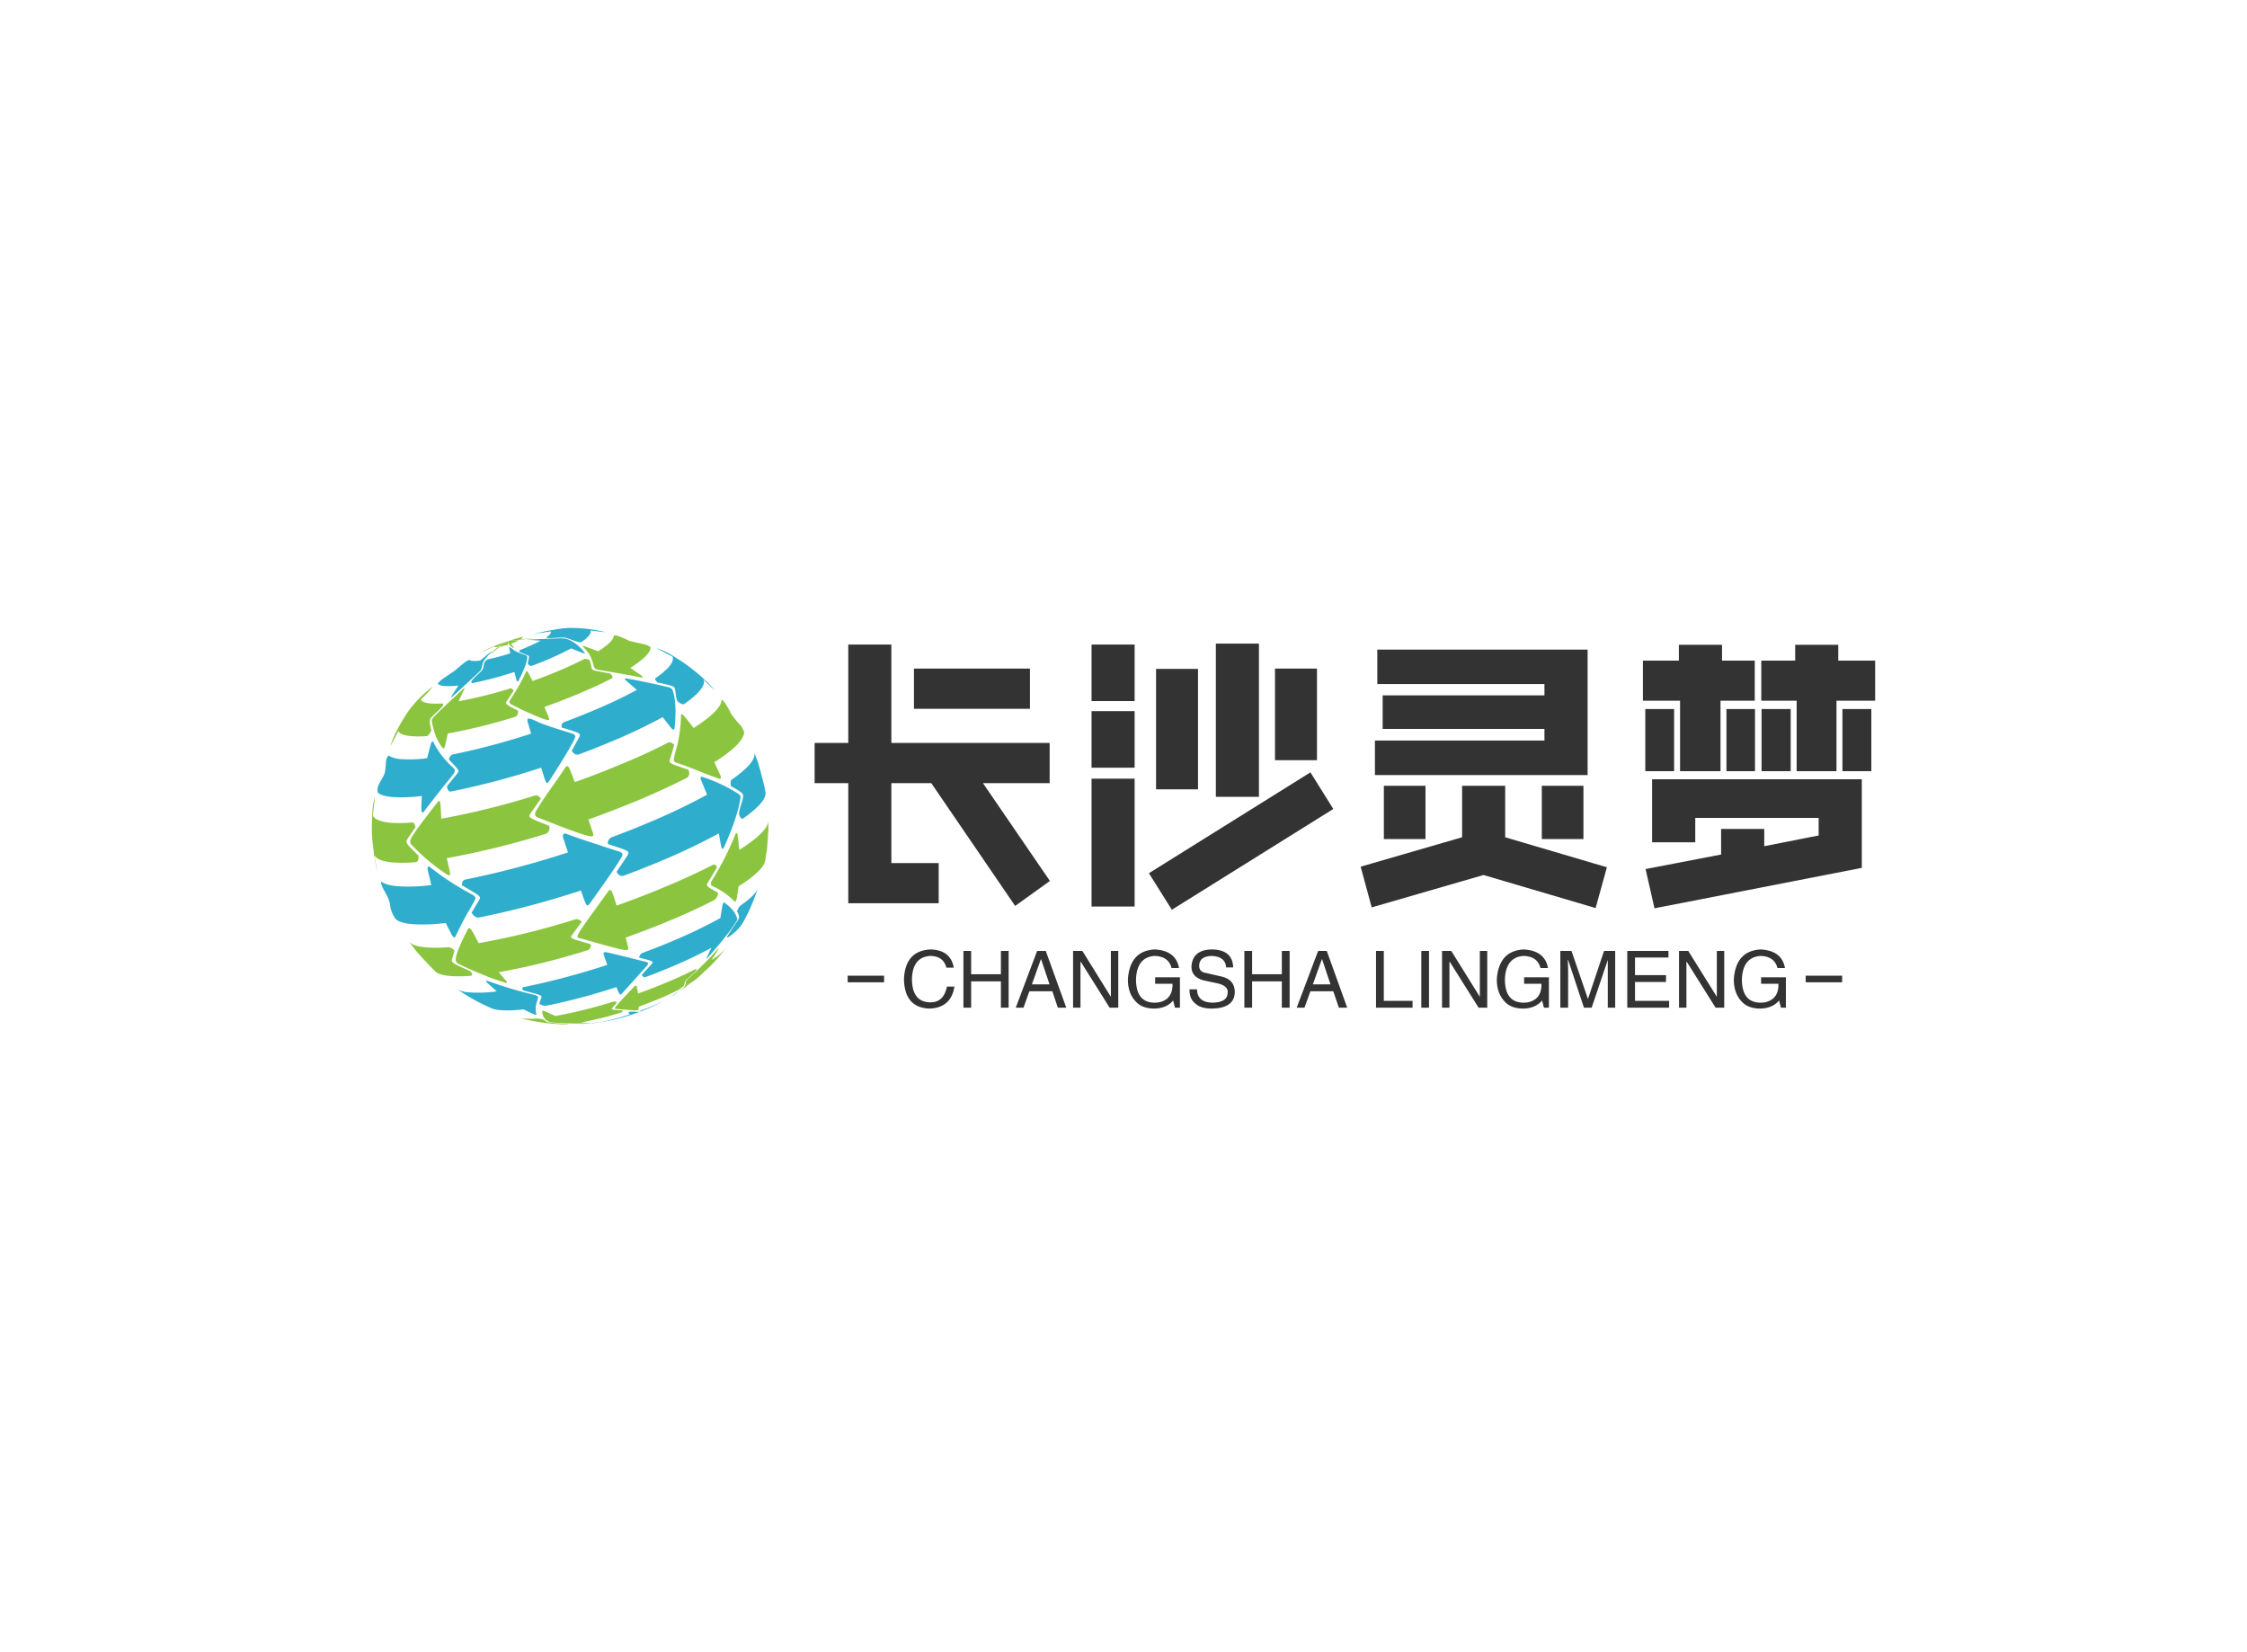 <svg data-v-0dd9719b="" version="1.0" xmlns="http://www.w3.org/2000/svg" xmlns:xlink="http://www.w3.org/1999/xlink" width="100%" height="100%" viewBox="0 0 340 250" preserveAspectRatio="xMidYMid meet" color-interpolation-filters="sRGB" style="margin: auto;"> <rect data-v-0dd9719b="" x="0" y="0" width="100%" height="100%" fill="#fff" fill-opacity="1" class="background"></rect> <rect data-v-0dd9719b="" x="0" y="0" width="100%" height="100%" fill="url(#watermark)" fill-opacity="1" class="watermarklayer"></rect> <g data-v-0dd9719b="" fill="#333" class="icon-text-wrapper icon-svg-group iconsvg" transform="translate(56.265,95.009)"><g class="iconsvg-imagesvg" transform="translate(0,0)"><g><rect fill="#333" fill-opacity="0" stroke-width="2" x="0" y="0" width="60" height="59.982" class="image-rect"></rect> <svg x="0" y="0" width="60" height="59.982" filtersec="colorsb571971445" class="image-svg-svg primary" style="overflow: visible;"><svg xmlns="http://www.w3.org/2000/svg" viewBox="-0.002 -0.006 113.422 113.388"><path d="M37.06 4.84l-1.12.62a3.24 3.24 0 0 1-.53 0c-.24 0-.37-.08-.41-.17l-3.56 1.65-.94.46a38.71 38.71 0 0 1 8.6-3.63l-1.76.92-.28.15z" fill="#8bc53f"></path><path d="M39 4.4c-.06.35-.13.4-.15.42a18 18 0 0 1-2.23.55l-2.11 1.7a3.83 3.83 0 0 1-.63.51s1-1.7 5.22-3.81l-.1.54v.09z" fill="#8bc53f"></path><path d="M41.06 3.57a7.44 7.44 0 0 1 .95 0c-.3.16-.65.33-1.06.5s-.76.31-1.15.45l.71.92c.24.35.09.33.06.32s-1.74-.79-1.47-2l1.69-.18h.27zM41.84 2.92c.21-.06.94-.27 1.42-.37 0 .16-.2.39-.64.67L45.85 3h.83-.16c-1.62.13-4.33.35-7.42.73L41.46 3l.38-.1zM16.85 29.63c-.39.76-.77 1.2-1.13 1.31a27.58 27.58 0 0 1-4.61 0c-2-.18-3.17-.68-3.53-1.43l-1.73 3.31a3.87 3.87 0 0 1-.45.83s.69-3.38 5.16-10a33.4 33.4 0 0 1 6.81-6.83 1.19 1.19 0 0 1 .15-.09A48.83 48.83 0 0 1 14 20.51c.28.57 1.16.95 2.7 1.09a22.13 22.13 0 0 0 3.53 0l.12.06c.12.63.12.63-3.06 3.64-.76.8-1 1-.27 4a3.13 3.13 0 0 0-.15.32z" fill="#8bc53f"></path><path d="M41.82 24a1.45 1.45 0 0 1-.74 1.4 159.28 159.28 0 0 1-19.36 4.8L21 33.47c-.28 1.23-.63 1-.7.91S18 32 17.15 26.61c0-.78 0-.78 9.09-9.27a.7.7 0 0 1 .23-.17c.05.2.05.2-1.66 3.8a123.63 123.63 0 0 0 14.81-3.67c.38-.07.64.12.92.68-.56.86-1.31 2-1.89 2.86s-.48 1 3.15 2.83a2.83 2.83 0 0 1 0 .29z" fill="#8bc53f"></path><path d="M68.38 13.26c.67.69.46 1 .3 1.16-2.66 1.37-5.76 2.81-9.26 4.29-3.27 1.38-6.66 2.69-10.07 3.9l1.19 2.79c.47 1.23.65 1.73-6.57-1.52-1.3-.58-3-1.45-4.24-2.12-.65-.48-.65-.48 1.36-3.58a43.6 43.6 0 0 0 3-5.65.52.52 0 0 1 .16-.17c.32.05.32.05 1.7 2.83 2.61-.93 5.21-1.93 7.71-3 2.67-1.13 5-2.23 7.08-3.29.3-.06.57-.11 1.55.29.18.69.45 1.59.56 2.29.3.68.3.68 5.3 1.55l.23.21z" fill="#8bc53f"></path><path d="M78.44 4.82a5.06 5.06 0 0 1 1.28.69c.07 1.46-2 3.51-5.79 5.93l2.93 2c.55.42.56.52.58.68s-.13.09-3.75-.59c-2.19-.42-7.14-1.25-9-1.56-.86-.2-1.09-.59-1.15-.82-.71-2.57-1-3.64-3.27-5.88l-.06-.08c.35-.06.35-.06 4.54 1.49 2.92-1.85 4.48-3.42 4.45-4.49.35-.1.86-.24 4.31 1.44.31.14.31.14 4.58 1.09l.34.14zM13.36 65.47c0 .61-.13 1.37-.71 1.53a40.83 40.83 0 0 1-6.77.07c-2.95-.26-4.64-1-5.17-2.1l.67 3.79c.14.66.14.66.18.9a13.48 13.48 0 0 1-.36-1.51l-.49-2.67c-.72-6-.72-6-.71-9.14.07-1.53.12-3.58.26-5.11.13-.79.31-1.85.52-2.63 0 0 0-.1.06-.12s0 0-.54 5.23c.5 1 2.09 1.73 4.88 2a38.2 38.2 0 0 0 6.38-.06c.44 0 .7.41.93 1.31-.69 1-1.61 2.35-2.28 3.37s-.49 1.3 3.13 4.79v.38z" fill="#8bc53f"></path><path d="M50.82 57a1.81 1.81 0 0 1-1 1.86 233.43 233.43 0 0 1-28.39 7l.87 3.8c.33 1.52-.52 1-.61 1a56.47 56.47 0 0 1-10.4-8.71c-.79-1-.95-1.26 7.6-12.23a1.31 1.31 0 0 1 .33-.25c.4.18.4.18.64 5.1a219.66 219.66 0 0 0 26.75-6.63c.69-.14 1.19.12 1.73.89-.88 1.26-2.05 2.94-2.94 4.2-.7 1.24-.7 1.24 5.37 3.58V57z" fill="#8bc53f"></path><path d="M90.66 40.92a1.67 1.67 0 0 1-.4 1.87c-3.9 2-8.44 4.13-13.56 6.29-4.8 2-9.77 3.94-14.77 5.72l1.27 3.69c.51 1.74.65 2.21-15.86-4.32-1-.55-.6-1.37-.59-1.38 2.54-4.53 5.85-8.55 8.62-12.92a1.38 1.38 0 0 1 .36-.32c.59 0 .59 0 2.32 4.55 4.71-1.67 9.4-3.48 13.91-5.39 4.84-2 9.12-4 12.79-5.93.6-.12 1-.06 1.72.66-.35 1.26-.81 3-1.21 4.19-.26 1.07-.26 1.07 5.28 2.93 0 .1.09.25.12.36z" fill="#8bc53f"></path><path d="M105.75 28.26a11.64 11.64 0 0 1 .73 1.46c.06 2.15-2.94 5.16-8.52 8.7L99.61 42c.55 1.39-.11 1.2-.19 1.17-4.13-1.39-8.08-3.25-12.23-4.58-1.09-.46-1.09-.46.15-4.95A40.26 40.26 0 0 0 88.43 25c0-.16 0-.23.1-.29.43-.06.43-.06 3.5 3.92 5.26-3.34 8.08-6.18 8-8.12.2.06.81.24 2.75 4.06a23 23 0 0 0 2.74 3.33l.19.33zM28.4 98.49c.38.59.38.93 0 1a36.65 36.65 0 0 1-6.06.07c-2.1-.19-3.48-.64-4.21-1.31-1.7-1.72-3.92-4.07-5.51-5.9l-2.07-2.75c.65.92 2.25 1.53 4.87 1.77a40.76 40.76 0 0 0 6.58-.05 2.62 2.62 0 0 1 1.64 1c-.22.78-.55 1.8-.72 2.59s.13 1 5.29 3.31c.06.08.13.17.18.25z" fill="#8bc53f"></path><path d="M62.6 90.73a1.35 1.35 0 0 1-.87 1.45 207.09 207.09 0 0 1-25.44 6.31l2.08 2.4a3 3 0 0 1 .32.47l-.13.21s-5-1.23-13.77-5.48c-.94-.54-1.9-1.09 2.72-10a.82.82 0 0 1 .27-.22c.5.06.5.06 2.8 4.3a224.1 224.1 0 0 0 27.62-6.81 1.72 1.72 0 0 1 1.82.73l-2.76 3.72c-.6 1-.6 1 5.29 2.63a1.47 1.47 0 0 1 .05.29z" fill="#8bc53f"></path><path d="M99 76.08a2.7 2.7 0 0 1-1 1.73c-3.49 1.81-7.57 3.7-12.16 5.64-4.3 1.81-8.76 3.53-13.24 5.13l.71 2.77c.18 1.34.18 1.34-14.07-2.67-1-.4-1-.4 8.39-13.35A1 1 0 0 1 68 75c.63 0 .63 0 2 4.43 4.86-1.73 9.7-3.6 14.36-5.56 5-2.1 9.41-4.16 13.21-6.12.41-.1.77-.17 1.13.76-.76 1.3-1.77 3-2.58 4.31-.54 1-.54 1 2.89 2.92v.34z" fill="#8bc53f"></path><path d="M113.38 58.15l-.11 2c-.07.77-.11 1.54-.17 2.31l-.17 1.45-.42 2.72c-.33 1.83-3 4.36-7.62 7.3l-.49 3.33c-.21 1-.43 1-.56 1.07a21.36 21.36 0 0 0-6.53-4.54c-.6-.43-.25-1.18-.07-1.49A83.25 83.25 0 0 0 104 59a.68.68 0 0 1 .22-.34h.14c.27.27.27.27.75 4.84 5.44-3.45 8.35-6.38 8.31-8.38v3zM55.49 113.19a3.09 3.09 0 0 1 .77.12 18.85 18.85 0 0 1-2.31.06l-2.25-.15a56.74 56.74 0 0 1-9.28-1.62l-.49-.13a9 9 0 0 0 1.5.25 23.88 23.88 0 0 0 3.94 0A8.61 8.61 0 0 1 49 112a12.59 12.59 0 0 1 1.09.7c.21.08.84.31 5.15.51h.27z" fill="#8bc53f"></path><path d="M71.74 109.5c.05.28-.16.4-.35.47a95.08 95.08 0 0 1-11.59 2.88l2.46.12h.44s-3.13.49-10.82-.1a3.07 3.07 0 0 1-3.11-3.27s.07-.09.11-.1c.33 0 .33 0 3.62 1.51a135.29 135.29 0 0 0 16.5-4.1 1.26 1.26 0 0 1 1.12.23c-.43.49-1 1.14-1.41 1.64l-.07.16c.13.27.13.27 3 .47a.32.32 0 0 1 0 .09z" fill="#8bc53f"></path><path d="M89 102.54a9.69 9.69 0 0 1-1 .83c-1.69.88-3.55 1.74-5.64 2.62s-4 1.61-6 2.34l-.1.82c-.15.34-.16.37-6.33-.16-.81-.12-.81-.12 5.17-6.47a1 1 0 0 1 .29-.2c.4 0 .4 0 .74 2.24 2.91-1 5.81-2.16 8.6-3.33 3-1.26 5.63-2.49 7.9-3.67h.16c.17.42.17.42-2.87 3.11-.26.24-.26.24-.67 1.72l-.2.19z" fill="#8bc53f"></path><path d="M97.49 96.06c-1.33 1.31-3.17 3-4.57 4.26a18.48 18.48 0 0 1-1.87 1.32l-2.36 1.86-.77.53c1.38-1.16 1.9-1.6 1.91-2.85 0-.14.1-.33.67-.86a89.45 89.45 0 0 0 8.43-8.51 1.72 1.72 0 0 1 .24-.24h.06A24.59 24.59 0 0 1 97.11 95a18 18 0 0 0 4.29-3.47c-1.15 1.38-2.66 3.23-3.91 4.52z" fill="#8bc53f"></path><path d="M55.91 0A43 43 0 0 1 67 1.26h.13c-.1 0-.1 0-4.6-.51.36.75-.57 1.91-2.6 3.32-.57.11-.57.11-4.13-1.15-.79-.22-.86-.22-4.88 0a4.88 4.88 0 0 1-1.08-.15C50.9 2 51.39 1.37 51.2 1l-4.2.63-1.05.21a72.48 72.48 0 0 1 9-1.75c.14 0 .46 0 1-.07z" fill="#2eaecc"></path><path d="M55.05 3c.31 0 3.16.59 5.87 4.13v.1c-.17.14-.17.14-3.92-1.38-1.86 1-4.16 2.12-6.83 3.25-1.44.61-2.92 1.19-4.42 1.75-.38.08-.74-.12-1.17-.63.12-.58.31-1.35.37-1.94C45 8 45 8 42.33 6.93c-.19-.36-.15-.44-.1-.55.84-.33 1.63-.64 2.4-1a38.93 38.93 0 0 0 3.65-1.73L45 3.42a3.44 3.44 0 0 1-.74 0s2.89-.24 9.75-.44a6.62 6.62 0 0 1 1 .07z" fill="#2eaecc"></path><path d="M44.41 8.18s.44 1.35-2.47 6.92c-.28.44-.51 0-.55-.08s0-.11-.63-2.42a104.78 104.78 0 0 1-12.09 3.21h-.08c-.31-.56-.31-.56 2.66-3.4a2.62 2.62 0 0 0 .54-.78c.22-.59.21-1.23.43-1.82a4.94 4.94 0 0 1 .85-.81 59 59 0 0 0 6.51-1.73l-.26-1.5v-.35c.7.39 1.27 1 2 1.34a21.82 21.82 0 0 0 2.61 1 1 1 0 0 1 .47.36z" fill="#2eaecc"></path><path d="M31.15 12.09c-.21.3-.21.3-8.17 7.63a.79.79 0 0 1-.23.17h-.07c.06-.32.06-.32 2.11-3.43a20.11 20.11 0 0 1-4 .15 3.44 3.44 0 0 1-1.94-.6c.42-.81 1.47-1.5 4-3.18 1.33-.9 2.47-2 3.75-3 .27-.17.89-.55 1.21-.7a2.06 2.06 0 0 0 1.07.31A11.28 11.28 0 0 0 31 9.33l2.66-2.2a5.22 5.22 0 0 1 .74-.5c-2.56 2.81-2.56 2.81-3 4.86a1.66 1.66 0 0 1-.3.6zM88.9 9.77a53.65 53.65 0 0 1 6.95 5.65l.4.39L98 17.67l.14.16a30.48 30.48 0 0 1-3.29-3.14c.76 1.6-1.22 4.09-5.55 7.1-.72.28-1.87-.84-1.88-.85-.54-.88-.43-2.36-.7-3.36s-.37-.92-5.08-2c-.57-.64-.71-1-.51-1.2 3.77-2.62 5.5-4.79 4.84-6.18l-3.58-1.9a5.36 5.36 0 0 1-.94-.51A18.24 18.24 0 0 1 85 7.32c1.17.73 2.77 1.65 3.89 2.45z" fill="#2eaecc"></path><path d="M85.88 17.49s1.59 2.89.7 11.28a.84.84 0 0 1-.25.34c-.42-.08-.42-.08-3.14-3.59a154.88 154.88 0 0 1-14.58 6.94c-3.08 1.3-6.24 2.55-9.44 3.74-.79.19-1.4-.14-2-1.06.67-1.2 1.56-2.81 2.2-4 .37-1 .37-1-5.08-2.66-.09-.8.08-1.23.61-1.5 2.78-1 5.53-2.12 8.21-3.25a137.28 137.28 0 0 0 12.69-6l-2.94-2.55c-.42-.36-.46-.48-.52-.64l.06-.1c.49-.08 7.65 1.37 12.55 2.54a2 2 0 0 1 .93.57z" fill="#2eaecc"></path><path d="M58.19 31c.16.74-4.4 8.09-7.5 12.85-.77 1-.77 1-2.26-3.88A225.08 225.08 0 0 1 22.6 46.8c-.63 0-1-.46-1.11-1.54l3-3.68c.55-.8.55-.8-2.47-3.94a2.3 2.3 0 0 1 .9-1.4 202.19 202.19 0 0 0 22.64-6l-1-3.36c-.13-.52-.07-.81.18-.94 1.11 0 2.43.86 3.46 1.27 1.32.51 4 1.46 9.25 3.05a1.13 1.13 0 0 1 .75.73z" fill="#2eaecc"></path><path d="M23.65 41.17c-.07.35-.07.35-2.7 3.59-1.88 2.34-3.94 5-6.1 7.82-.59.69-.67-.39-.68-.52-.07-1.18.09-2.76.13-4a43.43 43.43 0 0 1-8.48.31c-2.05-.19-3.41-.62-4.13-1.27-.33-1.35.3-2.43 1.56-4.57.84-1.56.6-3.32.91-5a4.72 4.72 0 0 1 .57-1.06 7.62 7.62 0 0 0 3.7 1.06 37.08 37.08 0 0 0 7.37-.26l1-3.83c.19-.61.34-.88.56-1a.52.52 0 0 1 .18.15 24.6 24.6 0 0 0 5.89 7.54 1 1 0 0 1 .25.93zM110.46 38.52c.62 2.13 1.41 5 1.89 7.14l.24 1.33c.31 1.81-2 4.44-6.45 7.56-.71.29-1.11-1.26-1.11-1.28 0-1.41.82-3.18 1.1-4.56s0-1.5-3.41-3.46c-.17-1-.12-1.52.2-1.84 4.86-3.37 7.14-6.17 6.41-8l1.13 3.11z" fill="#2eaecc"></path><path d="M107.88 32.08l-.35-.72c-.13-.26-.25-.51-.45-.9l.8 1.62z" fill="#ec1c24"></path><path d="M105.45 48.47s-.26 4.39-4.76 14.35c-.18.32-.18.32-.44.38-.26-.22-.26-.22-1-4.42a177.68 177.68 0 0 1-16.53 7.87c-3.49 1.47-7.07 2.89-10.7 4.24-.87.21-1.51-.14-2-1.15.93-1.4 2.18-3.26 3.1-4.67.64-1.23.64-1.23-5.6-3.24a1.84 1.84 0 0 1 1-1.92c3.66-1.36 7.27-2.79 10.8-4.28a179.6 179.6 0 0 0 16.57-7.93l-1.65-4c-.33-.79-.23-1 0-1.18A44.6 44.6 0 0 1 105 47.56a1.42 1.42 0 0 1 .5.91z" fill="#2eaecc"></path><path d="M71.7 64.92c0 .74-5.88 9.1-9.43 14-.84.9-.84.9-2.47-3.82a253.32 253.32 0 0 1-29.28 7.76c-.76 0-1.37-.39-2-1.41.68-1.13 1.57-2.63 2.26-3.75.42-.91.42-.91-5-4.07 0-1 .21-1.34.79-1.62a259 259 0 0 0 29.53-7.8l-1.38-4.15c-.17-.65-.09-1 .26-1.2s.32 0 4.73 1.49c0 0 3.38 1.17 11.24 3.69a1 1 0 0 1 .75.88z" fill="#2eaecc"></path><path d="M29.6 77.34c0 .36 0 .36-1.93 3.69-.83 1.41-2.16 3.81-3.76 7.28-.31.5-.8-.12-.89-.25s-.16-.23-1.9-3.67a49.1 49.1 0 0 1-9.62.34c-2.32-.21-3.86-.7-4.68-1.44a8.92 8.92 0 0 1-1.66-4.36c-.37-2-1.63-3.52-2.36-5.32a4.54 4.54 0 0 1-.22-1.14c.87.71 2.43 1.21 4.77 1.42a49.77 49.77 0 0 0 9.65-.34l-1-4.22c-.13-.69-.09-.92.19-1.09.21 0 .21 0 3.45 2.46a85.19 85.19 0 0 0 9.28 5.69 1.42 1.42 0 0 1 .72 1zM107.86 81c-.58 1.13-1.33 2.65-2 3.76a14 14 0 0 1-4.08 3.8h-.08c-.18-.25-.18-.25 2.77-4.61.66-1 .8-1.26 0-2.94a4 4 0 0 1 .91-1.56c2.94-2 4.72-3.83 5.18-5.22-.76 2-1.75 4.77-2.7 6.73z" fill="#2eaecc"></path><path d="M104.33 83.82s-2.17 3.75-8.33 10.56a2.5 2.5 0 0 1-.24.22l-.07-.14 1.41-2.95a124.31 124.31 0 0 1-11.36 5.41c-2.4 1-4.86 2-7.35 2.91a.86.86 0 0 1-1.17-.61c.83-.91 1.94-2.12 2.76-3 .67-.86.67-.86-3.52-1.91a1.67 1.67 0 0 1 1-1.37c3-1.1 5.9-2.26 8.76-3.47A145.17 145.17 0 0 0 99.68 83l.57-3.45a1.47 1.47 0 0 1 .44-1h.15c2 1.59 2.85 2.31 3.68 4.59a1.54 1.54 0 0 1-.19.76z" fill="#2eaecc"></path><path d="M79 96.13c0 .19 0 .19-7.51 8.5-.55.46-.55.46-1.56-1.89a175.49 175.49 0 0 1-20.11 5.34 3.3 3.3 0 0 1-1.94-.56c.18-.59.43-1.37.65-1.94 0-.5 0-.5-5.29-1.91-.33-.56-.17-.7 0-.89a213.88 213.88 0 0 0 24.09-6.4l-.97-2.78c-.13-.51-.12-.65.24-.88.3 0 .41-.06 12.06 2.87.3.16.43.24.38.54z" fill="#2eaecc"></path><path d="M47.51 105.44c.11.16.11.16-.41 1.9a5.71 5.71 0 0 0 0 3.25c-.29.17-.29.17-3.75-1.49a33 33 0 0 1-6.6.24 8.09 8.09 0 0 1-2.47-.53l-.48-.21a55.85 55.85 0 0 1-7.9-4.26l-1.61-1.09a7.63 7.63 0 0 0 3.58 1 39.93 39.93 0 0 0 7.86-.28l-2.66-2.4a1.17 1.17 0 0 1-.39-.54 1.36 1.36 0 0 1 .12-.12.91.91 0 0 1 .4.08 117 117 0 0 0 13.42 4 1.8 1.8 0 0 1 .85.46zM78.67 109l-1.68.68h-.36a3 3 0 0 1 .56-.32c1-.37 2-.76 2.93-1.16 1.47-.62 2.76-1.23 3.86-1.8a56.7 56.7 0 0 1-5.31 2.6zM85.19 105.72l1.91-1.3c.46-.34.6-.45.71-.52a10.14 10.14 0 0 1-1 .84l-1.64 1zM75.38 110.26c-1.29.44-1.7.58-3.09 1l-1.69.45c-1.21.3-1.28.32-1.93.46l-1.21.25-1.13.2-.53.06a74.44 74.44 0 0 0 8-2.14l-.38-.45c0-.12 0-.16.11-.23 1-.25 2.09.08 3.13-.07l-1.32.48z" fill="#2eaecc"></path><path d="M66.35 112.61c-1.88.3-2 .32-3.06.45h-.15l-3.06.21h-.62a68.41 68.41 0 0 0 7.44-.75l-.55.1z" fill="#2eaecc"></path></svg></svg> <!----></g></g> <g transform="translate(67,2.38)"><g data-gra="path-name" fill-rule="" class="tp-name iconsvg-namesvg" transform="translate(0,0)"><g transform="scale(1)"><g><path d="M38.7-0.18L33.44 3.6 20.75-14.98 14.71-14.98 14.71-2.88 21.87-2.88 21.87 3.19 8.19 3.19 8.19-14.98 3.1-14.98 3.1-21.06 8.19-21.06 8.19-35.95 14.71-35.95 14.71-21.06 38.66-21.06 38.66-14.98 28.57-14.98 38.7-0.18ZM18.13-26.23L18.13-32.31 35.68-32.31 35.68-26.23 18.13-26.23ZM70.33-12.91L63.81-12.91 63.81-36.09 70.33-36.09 70.33-12.91ZM45-35.95L51.52-35.95 51.52-27.4 45-27.4 45-35.95ZM79.11-18.45L72.76-18.45 72.76-32.31 79.11-32.31 79.11-18.45ZM61.11-14.04L54.76-14.04 54.76-32.27 61.11-32.27 61.11-14.04ZM45-25.88L51.52-25.88 51.52-17.32 45-17.32 45-25.88ZM78.12-16.61L81.58-11.07 57.15 4.18 53.68-1.35 78.12-16.61ZM51.52-15.66L51.52 3.69 45 3.69 45-15.66 51.52-15.66ZM88.24-29.97L88.24-35.19 120.06-35.19 120.06-16.2 87.88-16.2 87.88-21.42 113.53-21.42 113.53-23.18 89.05-23.18 89.05-28.26 113.53-28.26 113.53-29.97 88.24-29.97ZM107.59-14.58L107.59-6.79 122.98-2.25 121.27 3.92 104.31-1.08 87.39 3.82 85.72-2.34 101.07-6.79 101.07-14.58 107.59-14.58ZM89.23-14.58L95.53-14.58 95.53-6.52 89.23-6.52 89.23-14.58ZM113.13-14.58L119.43-14.58 119.43-6.52 113.13-6.52 113.13-14.58ZM140.17-27.45L140.17-16.79 134.05-16.79 134.05-27.45 128.43-27.45 128.43-33.52 133.87-33.52 133.87-35.91 140.4-35.91 140.4-33.52 145.35-33.52 145.35-27.45 140.17-27.45ZM151.47-35.91L157.99-35.91 157.99-33.52 163.57-33.52 163.57-27.45 157.72-27.45 157.72-16.79 151.69-16.79 151.69-27.45 146.34-27.45 146.34-33.52 151.47-33.52 151.47-35.91ZM128.79-16.79L128.79-26.19 133.15-26.19 133.15-16.79 128.79-16.79ZM145.39-26.19L145.39-16.79 141.07-16.79 141.07-26.19 145.39-26.19ZM150.79-16.79L146.38-16.79 146.38-26.19 150.79-26.19 150.79-16.79ZM162.99-26.19L162.99-16.79 158.62-16.79 158.62-26.19 162.99-26.19ZM136.35-9.72L136.35-6.03 129.82-6.03 129.82-15.57 161.55-15.57 161.55-2.16 130.18 3.96 128.83-1.98 140.26-4.18 140.26-8.05 146.79-8.05 146.79-5.44 155.02-7.06 155.02-9.72 136.35-9.72Z" transform="translate(-3.1, 36.09)"></path></g> <!----> <!----> <!----> <!----> <!----> <!----> <!----></g></g> <g data-gra="path-slogan" fill-rule="" class="tp-slogan iconsvg-slogansvg" fill="#333" transform="translate(5,46.27)"><rect x="0" height="1" y="3.975" width="5.51"></rect> <rect height="1" y="3.975" width="5.51" x="144.96"></rect> <g transform="translate(8.51,0)"><g transform="scale(1)"><path d="M8.06-6.05L8.06-6.05L6.94-6.05Q6.52-7.78 4.55-7.83L4.55-7.83Q1.83-7.69 1.73-4.36L1.73-4.36Q1.73-0.80 4.59-0.80L4.59-0.80Q6.56-0.84 7.03-3.19L7.03-3.19L8.16-3.19Q7.64 0.05 4.36 0.14L4.36 0.14Q0.61 0 0.52-4.31L0.52-4.31Q0.70-8.63 4.55-8.81L4.55-8.81Q7.59-8.72 8.06-6.05ZM10.69-5.06L15.19-5.06L15.19-8.58L16.36-8.58L16.36 0L15.19 0L15.19-3.98L10.69-3.98L10.69 0L9.52 0L9.52-8.58L10.69-8.58L10.69-5.06ZM23.81 0L22.97-2.48L19.50-2.48L18.61 0L17.44 0L20.67-8.58L21.98-8.58L25.08 0L23.81 0ZM21.23-7.31L19.88-3.52L22.55-3.52L21.28-7.31L21.23-7.31ZM27.52-8.58L31.83-1.64L31.83-8.58L32.95-8.58L32.95 0L31.64 0L27.28-6.94L27.23-6.94L27.23 0L26.11 0L26.11-8.58L27.52-8.58ZM41.16-3.61L38.53-3.61L38.53-4.59L42.28-4.59L42.28 0L41.53 0L41.25-1.08Q40.27 0.09 38.44 0.14L38.44 0.14Q36.70 0.14 35.77-0.75L35.77-0.75Q34.36-2.06 34.41-4.36L34.41-4.36Q34.73-8.63 38.48-8.81L38.48-8.81Q41.67-8.63 42.14-6L42.14-6L41.02-6Q40.55-7.78 38.44-7.83L38.44-7.83Q35.77-7.64 35.63-4.31L35.63-4.31Q35.63-0.75 38.48-0.75L38.48-0.75Q39.52-0.75 40.27-1.31L40.27-1.31Q41.20-2.06 41.16-3.61L41.16-3.61ZM50.34-6.09L50.34-6.09L49.27-6.09Q49.17-7.73 47.11-7.83L47.11-7.83Q45.19-7.78 45.19-6.33L45.19-6.33Q45.19-5.39 46.22-5.25L46.22-5.25L48.66-4.69Q50.58-4.22 50.58-2.34L50.58-2.34Q50.53 0.05 47.20 0.14L47.20 0.14Q45.38 0.14 44.63-0.61L44.63-0.61Q43.69-1.31 43.73-2.77L43.73-2.77L44.86-2.77Q44.91-0.80 47.20-0.75L47.20-0.75Q49.45-0.80 49.50-2.20L49.50-2.20Q49.69-3.38 47.63-3.75L47.63-3.75L45.84-4.13Q44.02-4.64 44.02-6.19L44.02-6.19Q44.16-8.72 47.02-8.81L47.02-8.81Q50.25-8.81 50.34-6.09ZM53.20-5.06L57.70-5.06L57.70-8.58L58.88-8.58L58.88 0L57.70 0L57.70-3.98L53.20-3.98L53.20 0L52.03 0L52.03-8.58L53.20-8.58L53.20-5.06ZM66.33 0L65.48-2.48L62.02-2.48L61.13 0L59.95 0L63.19-8.58L64.50-8.58L67.59 0L66.33 0ZM63.75-7.31L62.39-3.52L65.06-3.52L63.80-7.31L63.75-7.31ZM71.95-8.58L73.13-8.58L73.13-1.03L77.48-1.03L77.48 0L71.95 0L71.95-8.58ZM78.80-8.58L79.97-8.58L79.97 0L78.80 0L78.80-8.58ZM83.34-8.58L87.66-1.64L87.66-8.58L88.78-8.58L88.78 0L87.47 0L83.11-6.94L83.06-6.94L83.06 0L81.94 0L81.94-8.58L83.34-8.58ZM96.98-3.61L94.36-3.61L94.36-4.59L98.11-4.59L98.11 0L97.36 0L97.08-1.08Q96.09 0.09 94.27 0.14L94.27 0.14Q92.53 0.14 91.59-0.75L91.59-0.75Q90.19-2.06 90.23-4.36L90.23-4.36Q90.56-8.63 94.31-8.81L94.31-8.81Q97.50-8.63 97.97-6L97.97-6L96.84-6Q96.38-7.78 94.27-7.83L94.27-7.83Q91.59-7.64 91.45-4.31L91.45-4.31Q91.45-0.75 94.31-0.75L94.31-0.75Q95.34-0.75 96.09-1.31L96.09-1.31Q97.03-2.06 96.98-3.61L96.98-3.61ZM108.14-8.58L108.14 0L107.02 0L107.02-5.06Q107.02-5.77 107.02-7.22L107.02-7.22L104.58 0L103.41 0L101.02-7.22L100.97-7.22Q100.97-6.70 101.02-5.67L101.02-5.67Q101.02-5.16 101.02-5.06L101.02-5.06L101.02 0L99.84 0L99.84-8.58L101.53-8.58L104.02-1.31L106.45-8.58L108.14-8.58ZM111.14-1.03L116.30-1.03L116.30 0L109.97 0L109.97-8.58L116.20-8.58L116.20-7.59L111.14-7.59L111.14-4.92L115.83-4.92L115.83-3.89L111.14-3.89L111.14-1.03ZM119.20-8.58L123.52-1.64L123.52-8.58L124.64-8.58L124.64 0L123.33 0L118.97-6.94L118.92-6.94L118.92 0L117.80 0L117.80-8.58L119.20-8.58ZM132.84-3.61L130.22-3.61L130.22-4.59L133.97-4.59L133.97 0L133.22 0L132.94-1.08Q131.95 0.09 130.13 0.14L130.13 0.14Q128.39 0.14 127.45-0.75L127.45-0.75Q126.05-2.06 126.09-4.36L126.09-4.36Q126.42-8.63 130.17-8.81L130.17-8.81Q133.36-8.63 133.83-6L133.83-6L132.70-6Q132.23-7.78 130.13-7.83L130.13-7.83Q127.45-7.64 127.31-4.31L127.31-4.31Q127.31-0.75 130.17-0.75L130.17-0.75Q131.20-0.75 131.95-1.31L131.95-1.31Q132.89-2.06 132.84-3.61L132.84-3.61Z" transform="translate(-0.516, 8.812)"></path></g></g></g></g></g><defs v-gra="od"></defs></svg>